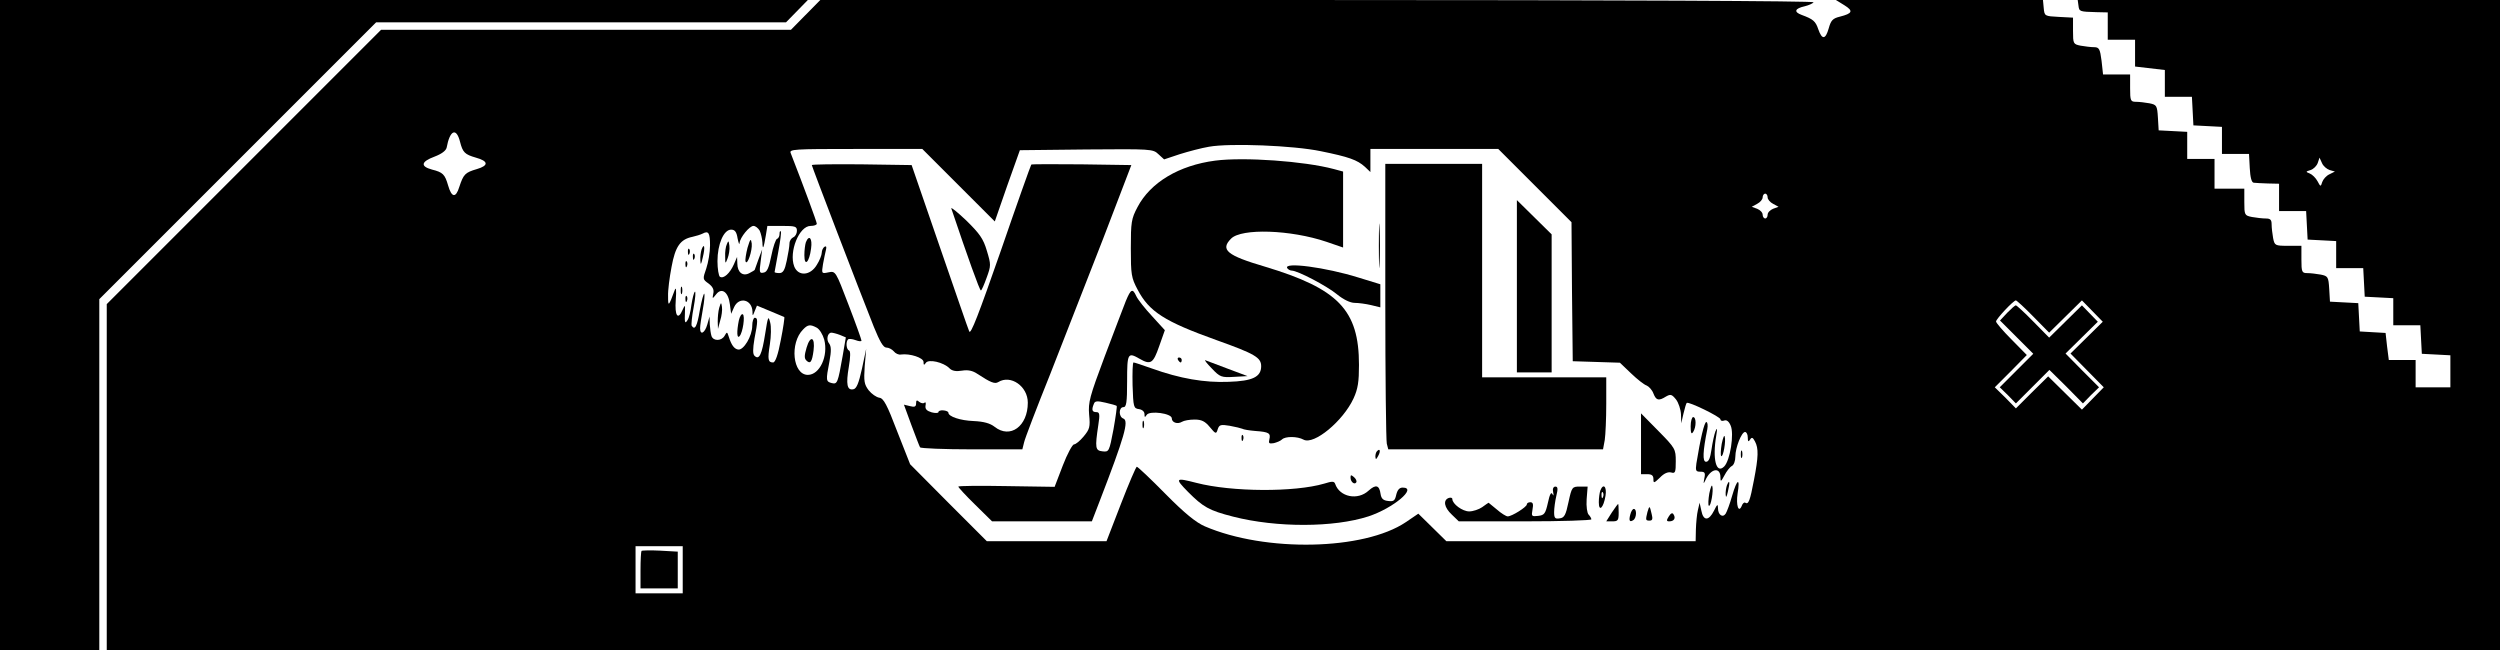 <?xml version="1.0" standalone="no"?>
<!DOCTYPE svg PUBLIC "-//W3C//DTD SVG 20010904//EN"
 "http://www.w3.org/TR/2001/REC-SVG-20010904/DTD/svg10.dtd">
<svg version="1.0" xmlns="http://www.w3.org/2000/svg"
 width="1007pt" height="262pt" viewBox="0 0 1007 262"
 preserveAspectRatio="xMidYMid meet">

<g transform="translate(0,262) scale(0.1,-0.1)"
fill="#000000" stroke="none">
<path d="M0 1310 l0 -1310 200 0 200 0 0 707 0 708 557 557 558 558 825 0 826
0 44 45 44 45 -1627 0 -1627 0 0 -1310z"/>
<path d="M3245 2560 l-59 -60 -826 0 -825 0 -553 -553 -552 -552 0 -698 0
-697 4820 0 4820 0 0 1310 0 1310 -851 0 -850 0 3 -22 c3 -25 4 -25 73 -27
l45 -1 0 -55 0 -55 55 0 55 0 0 -54 0 -54 60 -7 60 -7 0 -54 0 -54 55 0 54 0
3 -57 3 -58 58 -3 57 -3 0 -54 0 -55 55 0 54 0 3 -57 c2 -37 7 -58 16 -59 6
-1 32 -2 57 -3 l45 -1 0 -55 0 -55 55 0 54 0 3 -57 3 -58 58 -3 57 -3 0 -54 0
-55 55 0 54 0 3 -57 3 -58 58 -3 57 -3 0 -54 0 -55 55 0 54 0 3 -58 3 -57 58
-3 57 -3 0 -64 0 -65 -70 0 -70 0 0 55 0 55 -54 0 -54 0 -7 55 -6 54 -52 3
-52 3 -3 57 -3 57 -57 3 -57 3 -3 51 c-3 49 -5 52 -34 58 -17 3 -41 6 -54 6
-22 0 -24 4 -24 55 l0 55 -54 0 c-52 0 -54 1 -60 31 -3 17 -6 42 -6 55 0 19
-5 24 -24 24 -13 0 -38 3 -55 6 -30 6 -31 8 -31 60 l0 54 -60 0 -60 0 0 60 0
60 -55 0 -55 0 0 55 0 54 -57 3 -58 3 -3 51 c-3 49 -5 52 -34 58 -17 3 -41 6
-54 6 -22 0 -24 4 -24 55 l0 55 -54 0 -55 0 -6 55 c-6 48 -10 55 -30 55 -12 0
-37 3 -54 6 -30 6 -31 8 -31 60 l0 53 -57 3 c-57 3 -58 3 -61 36 l-3 32 -417
0 -417 0 34 -21 c37 -23 33 -33 -18 -46 -29 -7 -36 -15 -45 -47 -13 -46 -27
-47 -42 -4 -11 33 -21 41 -67 58 -33 12 -28 26 13 35 16 4 32 11 35 16 4 5
-775 9 -1997 9 l-2004 0 -59 -60z m-1392 -511 c11 -43 19 -51 64 -64 51 -14
52 -32 4 -46 -48 -14 -54 -21 -71 -72 -14 -46 -31 -43 -45 6 -13 45 -21 53
-65 64 -48 13 -44 32 10 52 29 11 46 24 49 36 13 71 39 83 54 24z m3467 -38
c113 -23 147 -35 178 -63 l22 -21 0 46 0 47 258 0 257 0 147 -147 148 -148 2
-280 3 -280 95 -3 95 -3 45 -43 c25 -24 53 -46 63 -49 9 -4 22 -18 27 -32 11
-28 21 -31 51 -12 18 10 23 9 40 -12 10 -13 19 -40 20 -60 l1 -36 9 39 c5 22
11 41 13 43 7 7 136 -56 136 -66 0 -6 7 -8 15 -5 9 4 19 -3 26 -20 15 -33 -2
-141 -26 -165 -32 -32 -48 29 -32 124 5 30 4 34 -3 18 -5 -13 -12 -45 -16 -73
-5 -35 -11 -50 -22 -50 -15 0 -13 42 5 131 3 16 1 29 -4 29 -8 0 -24 -68 -40
-167 -4 -29 -2 -33 16 -33 18 0 21 -4 16 -27 -4 -23 -4 -24 4 -8 21 48 61 56
61 12 0 -19 2 -18 16 8 8 16 22 34 30 38 8 4 14 21 14 38 0 36 25 99 39 99 6
0 11 -10 11 -22 0 -17 3 -19 9 -9 7 11 11 10 20 -7 15 -28 14 -62 -4 -155 -16
-85 -22 -100 -35 -92 -4 3 -11 -3 -14 -12 -13 -32 -24 2 -17 49 11 66 -2 60
-22 -9 -9 -32 -21 -64 -26 -72 -12 -18 -31 -5 -31 22 0 18 -3 17 -16 -10 -21
-42 -43 -42 -51 0 l-7 32 -7 -30 c-4 -16 -7 -51 -8 -77 l-1 -48 -502 0 -502 0
-56 55 -57 56 -50 -34 c-169 -114 -566 -122 -810 -17 -35 15 -82 53 -158 130
-60 61 -112 110 -116 110 -3 0 -32 -67 -64 -150 l-58 -150 -241 0 -241 0 -155
155 -154 155 -52 132 c-41 108 -55 134 -72 136 -12 2 -31 15 -43 30 -18 24
-20 36 -16 97 l6 70 -17 -80 c-13 -59 -22 -81 -35 -83 -25 -5 -30 20 -18 90 7
41 7 64 1 66 -11 4 -14 35 -4 45 3 3 17 2 30 -3 13 -5 24 -6 24 -2 0 4 -23 69
-52 144 -52 136 -52 137 -81 131 -28 -6 -28 -5 -22 33 4 21 9 47 12 58 3 12 1
16 -6 12 -6 -4 -11 -15 -11 -24 0 -9 -9 -32 -20 -49 -26 -44 -75 -47 -91 -6
-22 59 20 163 66 163 14 0 25 4 25 9 0 7 -52 148 -105 284 -7 16 10 17 261 17
l269 0 146 -146 146 -146 50 144 51 143 268 3 c261 2 268 2 290 -19 l23 -21
63 21 c35 11 88 25 118 30 84 15 340 5 450 -18z m4064 -76 l21 -6 -22 -11
c-13 -6 -25 -20 -29 -31 -6 -20 -7 -20 -19 3 -7 13 -21 27 -31 31 -18 7 -17 8
3 14 12 4 25 17 29 29 l7 21 10 -22 c5 -12 19 -24 31 -28z m-2264 -110 c0 -8
10 -20 22 -26 l22 -12 -22 -8 c-12 -5 -22 -15 -22 -24 0 -8 -4 -15 -10 -15 -5
0 -10 7 -10 15 0 9 -10 19 -22 24 l-22 8 22 12 c12 6 22 18 22 26 0 8 5 15 10
15 6 0 10 -7 10 -15z m-4060 -134 c5 -11 10 -32 11 -48 1 -32 5 -24 14 30 l6
37 59 0 c54 0 60 -2 60 -20 0 -11 -7 -23 -15 -26 -8 -4 -15 -14 -15 -25 0 -10
-5 -41 -11 -69 -8 -39 -15 -50 -30 -50 -10 0 -19 2 -19 4 0 2 7 39 15 82 8 43
13 80 10 82 -3 3 -5 -2 -5 -10 0 -9 -4 -18 -10 -20 -5 -1 -16 -32 -23 -68 -10
-49 -17 -66 -31 -68 -17 -4 -18 1 -12 45 l6 48 -15 -40 c-8 -22 -15 -41 -15
-42 0 -1 -9 -7 -21 -13 -27 -15 -49 3 -49 39 l-1 26 -13 -30 c-16 -36 -41 -59
-56 -50 -5 3 -10 32 -10 63 0 68 25 127 55 127 15 0 22 -9 26 -35 4 -19 7 -28
8 -19 2 23 40 69 56 69 8 0 19 -9 25 -19z m-200 -60 c0 -27 -7 -68 -15 -92
-15 -43 -15 -44 9 -61 17 -13 23 -25 19 -41 -4 -22 -4 -22 12 -2 22 28 49 9
55 -41 l5 -38 12 27 c20 43 72 31 74 -18 0 -19 1 -19 9 2 l9 22 53 -22 c29
-12 55 -23 57 -24 2 -1 -4 -43 -14 -93 -11 -59 -22 -90 -31 -90 -20 0 -23 11
-13 73 5 32 6 72 1 89 -7 28 -9 23 -20 -47 -13 -83 -24 -107 -43 -88 -7 7 -7
27 0 69 14 71 14 84 1 84 -5 0 -10 -15 -10 -32 0 -42 -35 -100 -57 -96 -16 3
-27 18 -38 53 -6 19 -7 19 -16 3 -12 -22 -45 -23 -53 -2 -3 9 -6 30 -7 47 l-1
32 -9 -32 c-10 -35 -29 -45 -29 -15 0 10 5 44 11 76 6 32 8 60 6 63 -3 2 -11
-28 -18 -66 -11 -66 -20 -83 -33 -63 -2 4 1 38 8 74 7 37 9 65 5 63 -4 -3 -10
-27 -14 -53 -3 -26 -10 -54 -16 -62 -10 -16 -12 -10 -10 35 1 28 0 28 -9 8
-19 -45 -33 -26 -28 39 3 39 1 54 -4 40 -25 -68 -27 -69 -27 -25 -1 23 6 76
14 118 15 82 35 111 84 121 14 3 33 9 41 13 24 13 30 3 30 -48z m5330 -286
l64 -65 66 65 66 65 42 -43 42 -43 -65 -64 -65 -64 67 -68 67 -68 -44 -45 -44
-45 -68 67 -68 67 -65 -64 -65 -65 -42 43 -43 42 65 65 64 65 -62 63 c-34 34
-62 67 -62 72 0 10 70 85 80 85 3 0 35 -29 70 -65z m-4900 -45 c11 -6 24 -27
30 -48 17 -66 -18 -142 -66 -142 -61 0 -74 128 -19 183 19 20 29 21 55 7z m93
-29 l24 -10 -13 -76 c-19 -107 -21 -114 -44 -108 -23 6 -24 10 -9 87 8 43 7
61 -1 72 -13 15 -7 44 9 44 5 0 21 -4 34 -9z m-633 -946 l0 -95 -95 0 -95 0 0
95 0 95 95 0 95 0 0 -95z"/>
<path d="M4895 1973 c-146 -19 -261 -88 -313 -187 -25 -47 -27 -61 -27 -166 0
-106 2 -119 27 -166 47 -90 109 -129 318 -204 154 -55 180 -70 180 -105 0 -43
-34 -60 -131 -63 -97 -4 -196 13 -310 54 -37 13 -69 24 -73 24 -4 0 -5 -42 -4
-92 3 -88 4 -93 26 -96 13 -2 22 -10 22 -20 0 -14 2 -14 9 -3 12 18 101 6 101
-14 0 -17 23 -25 41 -14 8 5 30 9 51 9 28 0 42 -7 61 -30 24 -29 26 -29 32 -9
6 18 12 20 48 14 23 -4 46 -10 51 -12 4 -3 28 -7 53 -9 55 -4 62 -9 56 -34 -4
-16 -1 -18 18 -15 12 3 27 9 33 15 13 13 62 13 87 -1 42 -22 159 75 201 166
18 39 22 68 22 135 0 221 -83 307 -379 396 -153 45 -181 68 -136 113 42 42
239 36 384 -13 l67 -23 0 153 0 153 -37 10 c-120 32 -362 49 -478 34z"/>
<path d="M3270 1955 c0 -5 191 -504 250 -652 24 -59 38 -83 50 -83 10 0 23 -7
30 -15 7 -9 20 -15 29 -13 36 5 91 -13 91 -30 0 -13 2 -14 9 -4 10 17 72 3 96
-22 10 -10 26 -13 50 -9 24 4 43 0 62 -13 52 -34 70 -42 84 -33 50 31 119 -17
119 -83 0 -95 -71 -147 -134 -97 -18 14 -43 21 -84 23 -54 2 -102 18 -102 34
0 4 -9 8 -20 9 -11 1 -20 -2 -20 -7 0 -4 -12 -5 -27 -1 -20 6 -27 13 -25 27 2
10 1 16 -4 12 -4 -4 -13 -3 -21 3 -10 9 -13 7 -13 -6 0 -13 -6 -16 -24 -11
l-25 6 30 -82 c17 -45 32 -85 35 -90 3 -4 97 -8 209 -8 l203 0 7 28 c3 15 51
140 106 277 54 138 150 383 213 545 l113 295 -200 3 c-110 1 -202 1 -203 -1
-2 -2 -58 -159 -123 -348 -89 -255 -121 -339 -127 -324 -5 11 -58 166 -120
345 l-112 325 -201 3 c-110 1 -201 0 -201 -3z"/>
<path d="M5580 1408 c0 -304 3 -563 6 -575 l6 -23 433 0 432 0 7 38 c3 20 6
85 6 145 l0 107 -250 0 -250 0 0 430 0 430 -195 0 -195 0 0 -552z"/>
<path d="M6110 1467 l0 -347 70 0 70 0 0 278 0 278 -70 69 -70 69 0 -347z"/>
<path d="M3832 1780 c66 -196 114 -330 119 -330 3 0 13 23 23 51 18 49 18 53
1 109 -14 48 -29 69 -83 122 -36 34 -63 56 -60 48z"/>
<path d="M5554 1630 c0 -80 2 -112 3 -72 2 39 2 105 0 145 -1 39 -3 7 -3 -73z"/>
<path d="M3246 1644 c-3 -9 -6 -32 -6 -52 0 -48 20 -29 27 27 6 41 -8 58 -21
25z"/>
<path d="M5185 1540 c3 -5 12 -10 18 -10 24 0 142 -62 183 -96 26 -21 53 -34
71 -34 15 0 45 -4 66 -9 l37 -9 0 47 0 46 -88 27 c-131 41 -303 64 -287 38z"/>
<path d="M4535 1408 c-9 -24 -48 -124 -85 -223 -61 -163 -67 -185 -63 -235 5
-50 2 -59 -22 -88 -15 -18 -32 -32 -39 -32 -6 0 -27 -38 -45 -85 l-33 -86
-194 3 c-107 2 -194 1 -194 -2 0 -3 30 -36 68 -73 l68 -67 201 0 201 0 32 83
c99 257 118 322 95 331 -20 7 -19 46 0 46 12 0 15 18 15 105 0 113 3 117 50
90 45 -26 55 -19 79 50 l23 65 -52 57 c-29 31 -57 67 -63 80 -15 33 -22 29
-42 -19z m-37 -423 c2 -1 -4 -44 -13 -95 -17 -89 -18 -91 -44 -88 -29 3 -31
13 -17 106 7 44 5 52 -8 52 -17 0 -20 9 -10 33 4 12 13 13 47 5 23 -5 43 -11
45 -13z"/>
<path d="M4745 1170 c3 -5 8 -10 11 -10 2 0 4 5 4 10 0 6 -5 10 -11 10 -5 0
-7 -4 -4 -10z"/>
<path d="M4881 1136 c33 -35 39 -37 90 -34 l54 3 -80 30 c-44 17 -84 32 -90
34 -5 2 6 -13 26 -33z"/>
<path d="M6610 833 l0 -123 25 0 c18 0 25 -5 25 -20 0 -17 2 -17 26 6 16 17
32 24 45 21 17 -5 19 0 19 45 0 49 -2 53 -70 122 l-70 71 0 -122z"/>
<path d="M6810 903 c0 -28 3 -34 10 -23 13 20 13 60 0 60 -5 0 -10 -17 -10
-37z"/>
<path d="M4602 910 c0 -14 2 -19 5 -12 2 6 2 18 0 25 -3 6 -5 1 -5 -13z"/>
<path d="M5001 854 c0 -11 3 -14 6 -6 3 7 2 16 -1 19 -3 4 -6 -2 -5 -13z"/>
<path d="M6935 832 c-4 -24 -5 -46 -2 -49 8 -7 20 63 14 79 -2 7 -7 -6 -12
-30z"/>
<path d="M5547 803 c-4 -3 -7 -13 -7 -22 1 -13 3 -13 11 2 11 19 8 33 -4 20z"/>
<path d="M7012 790 c0 -14 2 -19 5 -12 2 6 2 18 0 25 -3 6 -5 1 -5 -13z"/>
<path d="M5440 696 c0 -17 16 -30 23 -19 3 5 -1 14 -9 21 -12 10 -14 10 -14
-2z"/>
<path d="M4785 639 c61 -61 84 -75 182 -100 176 -45 406 -44 545 1 100 33 199
116 138 116 -13 0 -21 -9 -26 -29 -5 -23 -10 -28 -32 -25 -20 2 -28 9 -31 28
-5 36 -19 40 -48 14 -44 -41 -117 -26 -135 27 -4 11 -12 11 -44 1 -119 -35
-372 -34 -515 3 -85 22 -88 19 -34 -36z"/>
<path d="M6956 665 c-3 -9 -6 -26 -5 -38 1 -14 4 -9 9 13 9 37 7 52 -4 25z"/>
<path d="M6885 632 c-4 -24 -5 -46 -2 -49 8 -7 20 63 14 79 -2 7 -7 -6 -12
-30z"/>
<path d="M6256 638 c3 -15 2 -17 -3 -8 -5 10 -11 -2 -18 -35 -10 -44 -14 -50
-39 -53 -27 -3 -28 -2 -23 26 4 21 2 29 -9 29 -8 0 -14 -4 -14 -9 0 -10 -60
-48 -77 -48 -6 0 -26 12 -44 28 -18 15 -33 27 -33 27 -1 0 -12 -8 -26 -18 -13
-9 -37 -17 -52 -17 -27 0 -68 30 -68 50 0 5 -7 7 -15 4 -23 -9 -18 -38 13 -67
l28 -27 267 0 c147 0 267 4 267 8 0 4 -5 13 -11 19 -6 6 -10 33 -8 62 l4 51
-32 0 c-30 0 -32 -2 -45 -62 -11 -53 -17 -64 -36 -66 -18 -3 -22 1 -22 25 0
15 4 45 9 66 7 28 6 37 -4 37 -8 0 -12 -9 -9 -22z"/>
<path d="M6446 644 c-3 -9 -6 -30 -6 -47 0 -41 19 -23 27 26 6 37 -9 52 -21
21z m11 -26 c-3 -8 -6 -5 -6 6 -1 11 2 17 5 13 3 -3 4 -12 1 -19z"/>
<path d="M6492 555 l-22 -35 25 0 c22 0 25 4 25 35 0 19 -1 35 -2 35 -2 0 -13
-16 -26 -35z"/>
<path d="M6636 558 c-8 -33 -8 -35 9 -35 11 0 13 7 8 26 -8 35 -9 36 -17 9z"/>
<path d="M6567 548 c-7 -25 -3 -33 12 -23 13 8 15 45 2 45 -5 0 -11 -10 -14
-22z"/>
<path d="M6722 540 c-10 -16 -10 -20 2 -20 19 0 27 13 17 28 -4 8 -11 5 -19
-8z"/>
<path d="M3011 1622 c-6 -24 -10 -49 -8 -55 7 -19 28 44 25 72 -3 22 -6 20
-17 -17z"/>
<path d="M2928 1637 c-5 -10 -8 -33 -7 -50 0 -31 1 -31 10 -7 5 13 9 36 7 50
-3 21 -4 22 -10 7z"/>
<path d="M2826 1615 c-3 -9 -6 -29 -5 -43 1 -22 3 -19 10 12 10 40 6 60 -5 31z"/>
<path d="M2771 1604 c0 -11 3 -14 6 -6 3 7 2 16 -1 19 -3 4 -6 -2 -5 -13z"/>
<path d="M2791 1584 c0 -11 3 -14 6 -6 3 7 2 16 -1 19 -3 4 -6 -2 -5 -13z"/>
<path d="M2761 1554 c0 -11 3 -14 6 -6 3 7 2 16 -1 19 -3 4 -6 -2 -5 -13z"/>
<path d="M2742 1450 c0 -14 2 -19 5 -12 2 6 2 18 0 25 -3 6 -5 1 -5 -13z"/>
<path d="M2761 1414 c0 -11 3 -14 6 -6 3 7 2 16 -1 19 -3 4 -6 -2 -5 -13z"/>
<path d="M2897 1380 c-4 -14 -6 -38 -6 -55 l1 -30 9 34 c6 18 9 43 7 55 -3 20
-4 19 -11 -4z"/>
<path d="M2976 1329 c-9 -45 -8 -75 3 -63 13 14 23 82 13 88 -5 3 -12 -8 -16
-25z"/>
<path d="M8085 1360 l-29 -31 67 -67 67 -67 -67 -67 -68 -68 33 -32 32 -33 68
68 67 67 68 -67 67 -68 32 33 33 32 -68 68 -67 68 65 64 65 64 -32 33 -32 33
-66 -65 -66 -65 -64 65 c-35 36 -67 65 -70 65 -4 0 -19 -14 -35 -30z"/>
<path d="M3249 1220 c-9 -31 -10 -43 -1 -52 16 -16 23 -6 29 40 7 55 -13 63
-28 12z"/>
<path d="M2584 401 c-2 -2 -4 -37 -4 -78 l0 -73 75 0 75 0 0 74 0 74 -71 4
c-39 2 -73 1 -75 -1z"/>
</g>
</svg>
